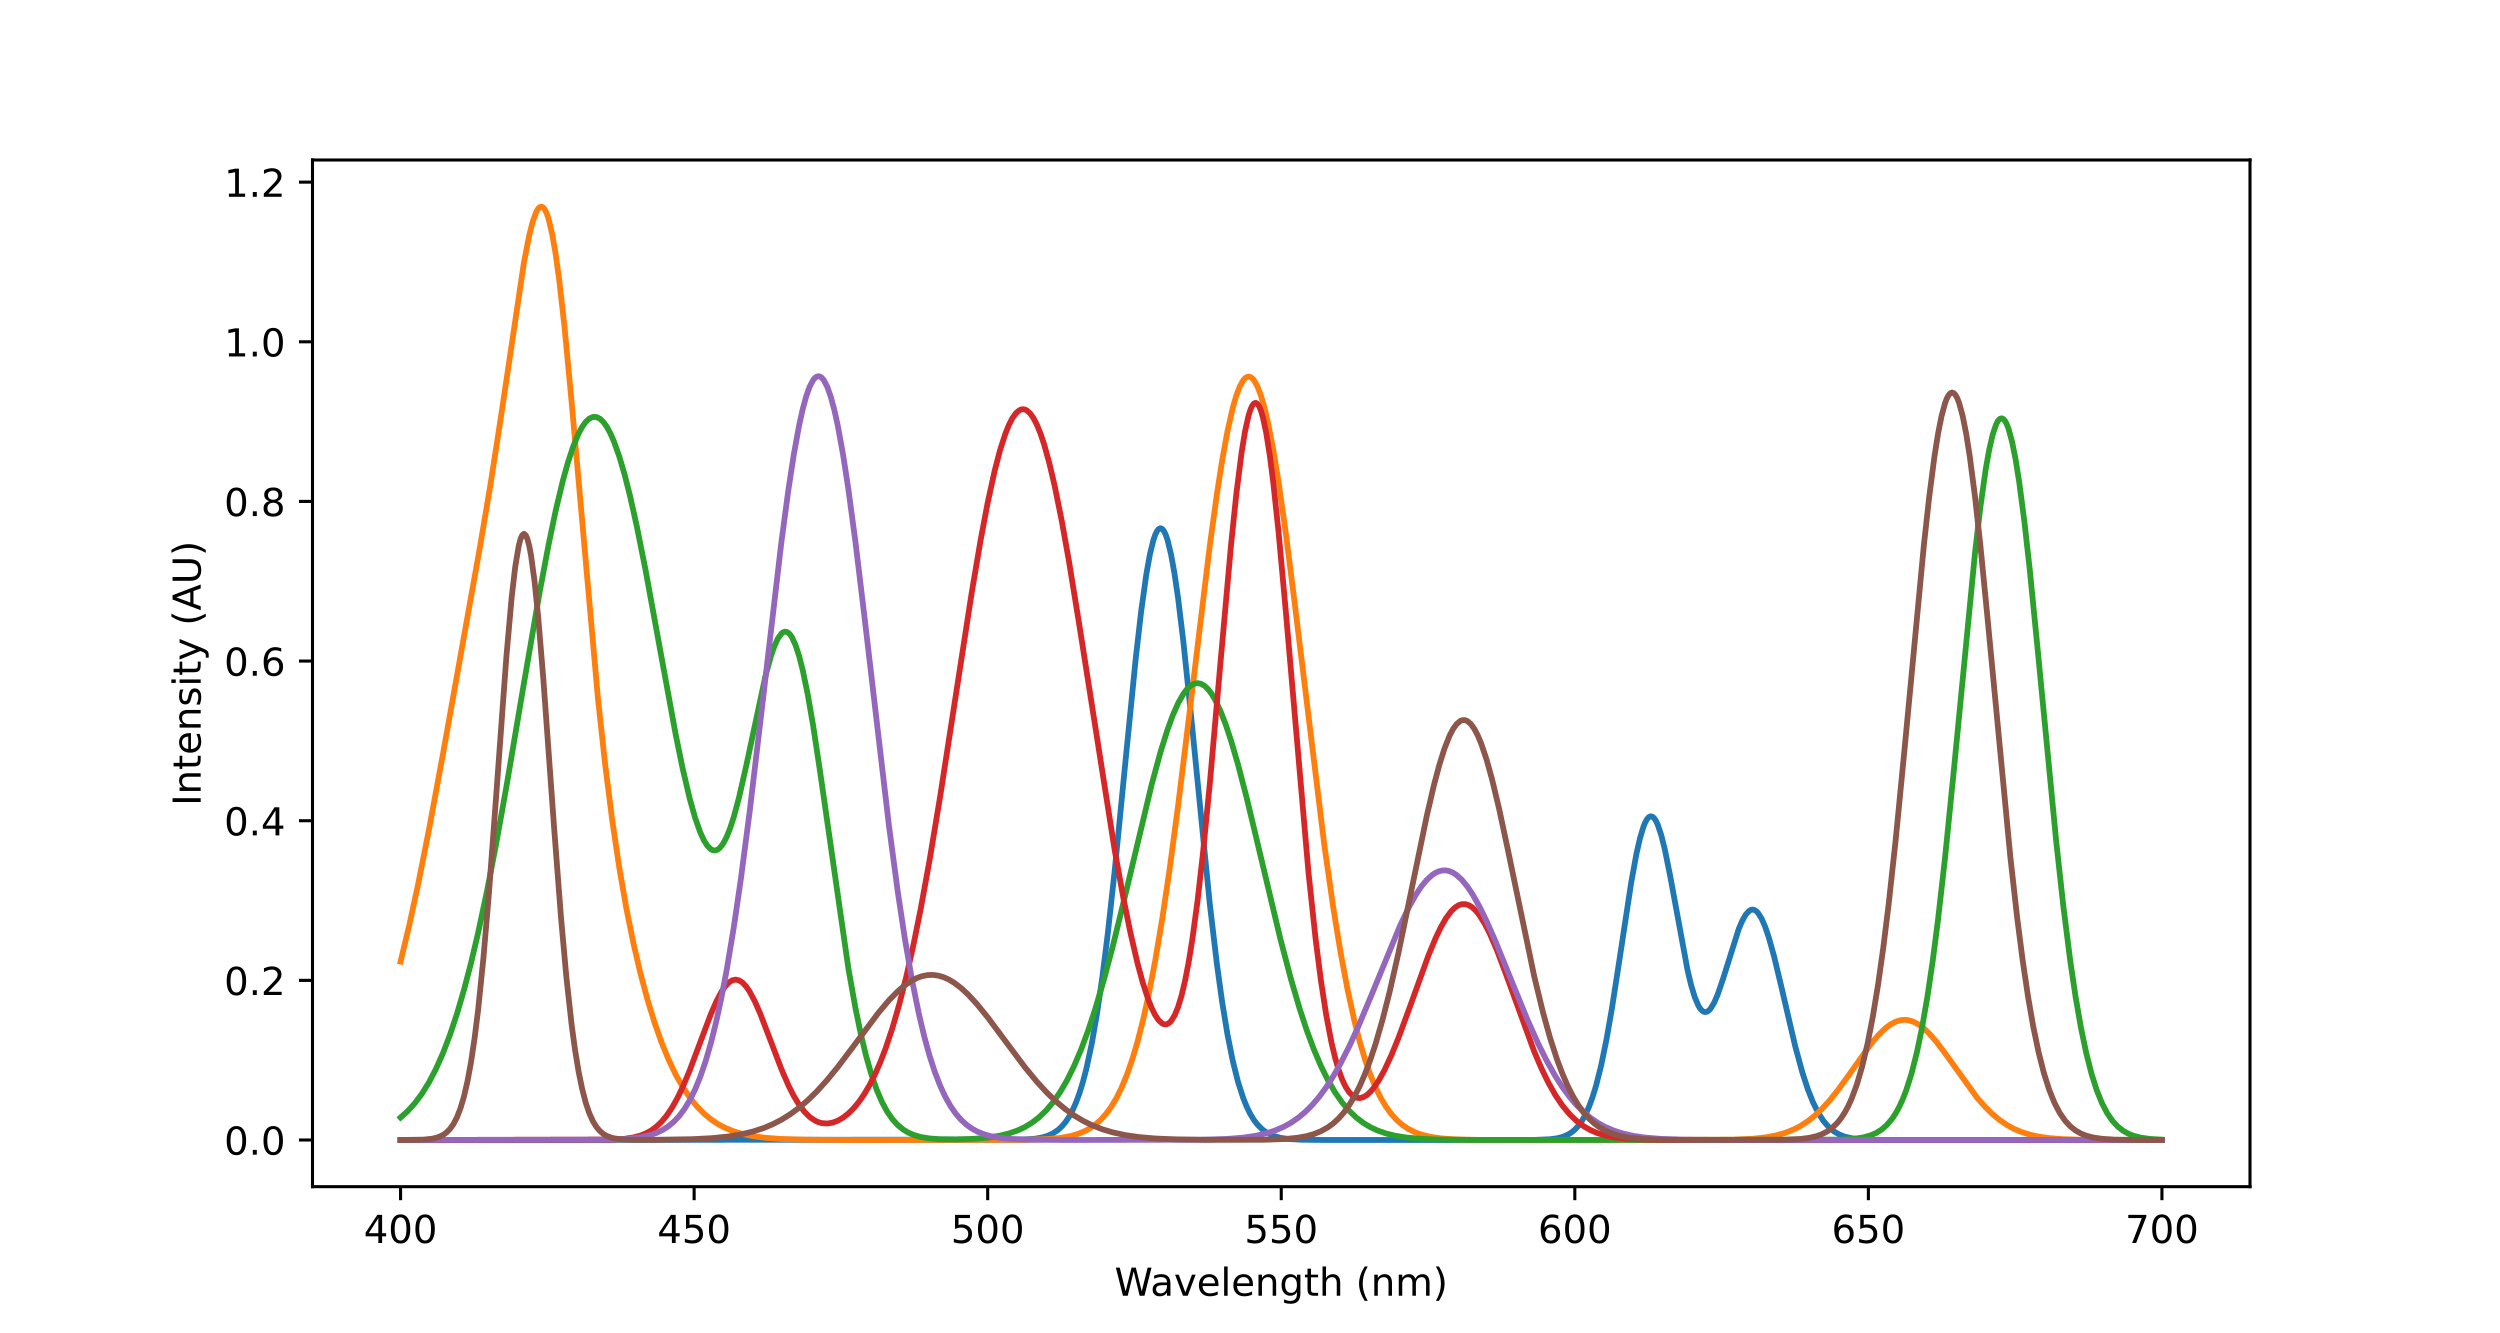 <?xml version="1.0" encoding="utf-8" standalone="no"?>
<!DOCTYPE svg PUBLIC "-//W3C//DTD SVG 1.1//EN"
  "http://www.w3.org/Graphics/SVG/1.1/DTD/svg11.dtd">
<!-- Created with matplotlib (https://matplotlib.org/) -->
<svg height="345.6pt" version="1.1" viewBox="0 0 648 345.6" width="648pt" xmlns="http://www.w3.org/2000/svg" xmlns:xlink="http://www.w3.org/1999/xlink">
 <defs>
  <style type="text/css">*{stroke-linecap:butt;stroke-linejoin:round;}</style>
 </defs>
 <g id="figure_1">
  <g id="patch_1">
   <path d="M 0 345.6 
L 648 345.6 
L 648 0 
L 0 0 
z
" style="fill:#ffffff;"/>
  </g>
  <g id="axes_1">
   <g id="patch_2">
    <path d="M 81 307.584 
L 583.2 307.584 
L 583.2 41.472 
L 81 41.472 
z
" style="fill:#ffffff;"/>
   </g>
   <g id="matplotlib.axis_1">
    <g id="xtick_1">
     <g id="line2d_1">
      <defs>
       <path d="M 0 0 
L 0 3.5 
" id="mc0b6a764ac" style="stroke:#000000;stroke-width:0.8;"/>
      </defs>
      <g>
       <use style="stroke:#000000;stroke-width:0.8;" x="103.827" xlink:href="#mc0b6a764ac" y="307.584"/>
      </g>
     </g>
     <g id="text_1">
      <!-- 400 -->
      <g transform="translate(94.284 322.182)scale(0.1 -0.1)">
       <defs>
        <path d="M 37.797 64.312 
L 12.891 25.391 
L 37.797 25.391 
z
M 35.203 72.906 
L 47.609 72.906 
L 47.609 25.391 
L 58.016 25.391 
L 58.016 17.188 
L 47.609 17.188 
L 47.609 0 
L 37.797 0 
L 37.797 17.188 
L 4.891 17.188 
L 4.891 26.703 
z
" id="DejaVuSans-52"/>
        <path d="M 31.781 66.406 
Q 24.172 66.406 20.328 58.906 
Q 16.5 51.422 16.5 36.375 
Q 16.5 21.391 20.328 13.891 
Q 24.172 6.391 31.781 6.391 
Q 39.453 6.391 43.281 13.891 
Q 47.125 21.391 47.125 36.375 
Q 47.125 51.422 43.281 58.906 
Q 39.453 66.406 31.781 66.406 
z
M 31.781 74.219 
Q 44.047 74.219 50.516 64.516 
Q 56.984 54.828 56.984 36.375 
Q 56.984 17.969 50.516 8.266 
Q 44.047 -1.422 31.781 -1.422 
Q 19.531 -1.422 13.062 8.266 
Q 6.594 17.969 6.594 36.375 
Q 6.594 54.828 13.062 64.516 
Q 19.531 74.219 31.781 74.219 
z
" id="DejaVuSans-48"/>
       </defs>
       <use xlink:href="#DejaVuSans-52"/>
       <use x="63.623" xlink:href="#DejaVuSans-48"/>
       <use x="127.246" xlink:href="#DejaVuSans-48"/>
      </g>
     </g>
    </g>
    <g id="xtick_2">
     <g id="line2d_2">
      <g>
       <use style="stroke:#000000;stroke-width:0.8;" x="179.918" xlink:href="#mc0b6a764ac" y="307.584"/>
      </g>
     </g>
     <g id="text_2">
      <!-- 450 -->
      <g transform="translate(170.374 322.182)scale(0.1 -0.1)">
       <defs>
        <path d="M 10.797 72.906 
L 49.516 72.906 
L 49.516 64.594 
L 19.828 64.594 
L 19.828 46.734 
Q 21.969 47.469 24.109 47.828 
Q 26.266 48.188 28.422 48.188 
Q 40.625 48.188 47.75 41.5 
Q 54.891 34.812 54.891 23.391 
Q 54.891 11.625 47.562 5.094 
Q 40.234 -1.422 26.906 -1.422 
Q 22.312 -1.422 17.547 -0.641 
Q 12.797 0.141 7.719 1.703 
L 7.719 11.625 
Q 12.109 9.234 16.797 8.062 
Q 21.484 6.891 26.703 6.891 
Q 35.156 6.891 40.078 11.328 
Q 45.016 15.766 45.016 23.391 
Q 45.016 31 40.078 35.438 
Q 35.156 39.891 26.703 39.891 
Q 22.75 39.891 18.812 39.016 
Q 14.891 38.141 10.797 36.281 
z
" id="DejaVuSans-53"/>
       </defs>
       <use xlink:href="#DejaVuSans-52"/>
       <use x="63.623" xlink:href="#DejaVuSans-53"/>
       <use x="127.246" xlink:href="#DejaVuSans-48"/>
      </g>
     </g>
    </g>
    <g id="xtick_3">
     <g id="line2d_3">
      <g>
       <use style="stroke:#000000;stroke-width:0.8;" x="256.009" xlink:href="#mc0b6a764ac" y="307.584"/>
      </g>
     </g>
     <g id="text_3">
      <!-- 500 -->
      <g transform="translate(246.465 322.182)scale(0.1 -0.1)">
       <use xlink:href="#DejaVuSans-53"/>
       <use x="63.623" xlink:href="#DejaVuSans-48"/>
       <use x="127.246" xlink:href="#DejaVuSans-48"/>
      </g>
     </g>
    </g>
    <g id="xtick_4">
     <g id="line2d_4">
      <g>
       <use style="stroke:#000000;stroke-width:0.8;" x="332.1" xlink:href="#mc0b6a764ac" y="307.584"/>
      </g>
     </g>
     <g id="text_4">
      <!-- 550 -->
      <g transform="translate(322.556 322.182)scale(0.1 -0.1)">
       <use xlink:href="#DejaVuSans-53"/>
       <use x="63.623" xlink:href="#DejaVuSans-53"/>
       <use x="127.246" xlink:href="#DejaVuSans-48"/>
      </g>
     </g>
    </g>
    <g id="xtick_5">
     <g id="line2d_5">
      <g>
       <use style="stroke:#000000;stroke-width:0.8;" x="408.191" xlink:href="#mc0b6a764ac" y="307.584"/>
      </g>
     </g>
     <g id="text_5">
      <!-- 600 -->
      <g transform="translate(398.647 322.182)scale(0.1 -0.1)">
       <defs>
        <path d="M 33.016 40.375 
Q 26.375 40.375 22.484 35.828 
Q 18.609 31.297 18.609 23.391 
Q 18.609 15.531 22.484 10.953 
Q 26.375 6.391 33.016 6.391 
Q 39.656 6.391 43.531 10.953 
Q 47.406 15.531 47.406 23.391 
Q 47.406 31.297 43.531 35.828 
Q 39.656 40.375 33.016 40.375 
z
M 52.594 71.297 
L 52.594 62.312 
Q 48.875 64.062 45.094 64.984 
Q 41.312 65.922 37.594 65.922 
Q 27.828 65.922 22.672 59.328 
Q 17.531 52.734 16.797 39.406 
Q 19.672 43.656 24.016 45.922 
Q 28.375 48.188 33.594 48.188 
Q 44.578 48.188 50.953 41.516 
Q 57.328 34.859 57.328 23.391 
Q 57.328 12.156 50.688 5.359 
Q 44.047 -1.422 33.016 -1.422 
Q 20.359 -1.422 13.672 8.266 
Q 6.984 17.969 6.984 36.375 
Q 6.984 53.656 15.188 63.938 
Q 23.391 74.219 37.203 74.219 
Q 40.922 74.219 44.703 73.484 
Q 48.484 72.75 52.594 71.297 
z
" id="DejaVuSans-54"/>
       </defs>
       <use xlink:href="#DejaVuSans-54"/>
       <use x="63.623" xlink:href="#DejaVuSans-48"/>
       <use x="127.246" xlink:href="#DejaVuSans-48"/>
      </g>
     </g>
    </g>
    <g id="xtick_6">
     <g id="line2d_6">
      <g>
       <use style="stroke:#000000;stroke-width:0.8;" x="484.282" xlink:href="#mc0b6a764ac" y="307.584"/>
      </g>
     </g>
     <g id="text_6">
      <!-- 650 -->
      <g transform="translate(474.738 322.182)scale(0.1 -0.1)">
       <use xlink:href="#DejaVuSans-54"/>
       <use x="63.623" xlink:href="#DejaVuSans-53"/>
       <use x="127.246" xlink:href="#DejaVuSans-48"/>
      </g>
     </g>
    </g>
    <g id="xtick_7">
     <g id="line2d_7">
      <g>
       <use style="stroke:#000000;stroke-width:0.8;" x="560.373" xlink:href="#mc0b6a764ac" y="307.584"/>
      </g>
     </g>
     <g id="text_7">
      <!-- 700 -->
      <g transform="translate(550.829 322.182)scale(0.1 -0.1)">
       <defs>
        <path d="M 8.203 72.906 
L 55.078 72.906 
L 55.078 68.703 
L 28.609 0 
L 18.312 0 
L 43.219 64.594 
L 8.203 64.594 
z
" id="DejaVuSans-55"/>
       </defs>
       <use xlink:href="#DejaVuSans-55"/>
       <use x="63.623" xlink:href="#DejaVuSans-48"/>
       <use x="127.246" xlink:href="#DejaVuSans-48"/>
      </g>
     </g>
    </g>
    <g id="text_8">
     <!-- Wavelength (nm) -->
     <g transform="translate(288.908 335.861)scale(0.1 -0.1)">
      <defs>
       <path d="M 3.328 72.906 
L 13.281 72.906 
L 28.609 11.281 
L 43.891 72.906 
L 54.984 72.906 
L 70.312 11.281 
L 85.594 72.906 
L 95.609 72.906 
L 77.297 0 
L 64.891 0 
L 49.516 63.281 
L 33.984 0 
L 21.578 0 
z
" id="DejaVuSans-87"/>
       <path d="M 34.281 27.484 
Q 23.391 27.484 19.188 25 
Q 14.984 22.516 14.984 16.5 
Q 14.984 11.719 18.141 8.906 
Q 21.297 6.109 26.703 6.109 
Q 34.188 6.109 38.703 11.406 
Q 43.219 16.703 43.219 25.484 
L 43.219 27.484 
z
M 52.203 31.203 
L 52.203 0 
L 43.219 0 
L 43.219 8.297 
Q 40.141 3.328 35.547 0.953 
Q 30.953 -1.422 24.312 -1.422 
Q 15.922 -1.422 10.953 3.297 
Q 6 8.016 6 15.922 
Q 6 25.141 12.172 29.828 
Q 18.359 34.516 30.609 34.516 
L 43.219 34.516 
L 43.219 35.406 
Q 43.219 41.609 39.141 45 
Q 35.062 48.391 27.688 48.391 
Q 23 48.391 18.547 47.266 
Q 14.109 46.141 10.016 43.891 
L 10.016 52.203 
Q 14.938 54.109 19.578 55.047 
Q 24.219 56 28.609 56 
Q 40.484 56 46.344 49.844 
Q 52.203 43.703 52.203 31.203 
z
" id="DejaVuSans-97"/>
       <path d="M 2.984 54.688 
L 12.5 54.688 
L 29.594 8.797 
L 46.688 54.688 
L 56.203 54.688 
L 35.688 0 
L 23.484 0 
z
" id="DejaVuSans-118"/>
       <path d="M 56.203 29.594 
L 56.203 25.203 
L 14.891 25.203 
Q 15.484 15.922 20.484 11.062 
Q 25.484 6.203 34.422 6.203 
Q 39.594 6.203 44.453 7.469 
Q 49.312 8.734 54.109 11.281 
L 54.109 2.781 
Q 49.266 0.734 44.188 -0.344 
Q 39.109 -1.422 33.891 -1.422 
Q 20.797 -1.422 13.156 6.188 
Q 5.516 13.812 5.516 26.812 
Q 5.516 40.234 12.766 48.109 
Q 20.016 56 32.328 56 
Q 43.359 56 49.781 48.891 
Q 56.203 41.797 56.203 29.594 
z
M 47.219 32.234 
Q 47.125 39.594 43.094 43.984 
Q 39.062 48.391 32.422 48.391 
Q 24.906 48.391 20.391 44.141 
Q 15.875 39.891 15.188 32.172 
z
" id="DejaVuSans-101"/>
       <path d="M 9.422 75.984 
L 18.406 75.984 
L 18.406 0 
L 9.422 0 
z
" id="DejaVuSans-108"/>
       <path d="M 54.891 33.016 
L 54.891 0 
L 45.906 0 
L 45.906 32.719 
Q 45.906 40.484 42.875 44.328 
Q 39.844 48.188 33.797 48.188 
Q 26.516 48.188 22.312 43.547 
Q 18.109 38.922 18.109 30.906 
L 18.109 0 
L 9.078 0 
L 9.078 54.688 
L 18.109 54.688 
L 18.109 46.188 
Q 21.344 51.125 25.703 53.562 
Q 30.078 56 35.797 56 
Q 45.219 56 50.047 50.172 
Q 54.891 44.344 54.891 33.016 
z
" id="DejaVuSans-110"/>
       <path d="M 45.406 27.984 
Q 45.406 37.75 41.375 43.109 
Q 37.359 48.484 30.078 48.484 
Q 22.859 48.484 18.828 43.109 
Q 14.797 37.75 14.797 27.984 
Q 14.797 18.266 18.828 12.891 
Q 22.859 7.516 30.078 7.516 
Q 37.359 7.516 41.375 12.891 
Q 45.406 18.266 45.406 27.984 
z
M 54.391 6.781 
Q 54.391 -7.172 48.188 -13.984 
Q 42 -20.797 29.203 -20.797 
Q 24.469 -20.797 20.266 -20.094 
Q 16.062 -19.391 12.109 -17.922 
L 12.109 -9.188 
Q 16.062 -11.328 19.922 -12.344 
Q 23.781 -13.375 27.781 -13.375 
Q 36.625 -13.375 41.016 -8.766 
Q 45.406 -4.156 45.406 5.172 
L 45.406 9.625 
Q 42.625 4.781 38.281 2.391 
Q 33.938 0 27.875 0 
Q 17.828 0 11.672 7.656 
Q 5.516 15.328 5.516 27.984 
Q 5.516 40.672 11.672 48.328 
Q 17.828 56 27.875 56 
Q 33.938 56 38.281 53.609 
Q 42.625 51.219 45.406 46.391 
L 45.406 54.688 
L 54.391 54.688 
z
" id="DejaVuSans-103"/>
       <path d="M 18.312 70.219 
L 18.312 54.688 
L 36.812 54.688 
L 36.812 47.703 
L 18.312 47.703 
L 18.312 18.016 
Q 18.312 11.328 20.141 9.422 
Q 21.969 7.516 27.594 7.516 
L 36.812 7.516 
L 36.812 0 
L 27.594 0 
Q 17.188 0 13.234 3.875 
Q 9.281 7.766 9.281 18.016 
L 9.281 47.703 
L 2.688 47.703 
L 2.688 54.688 
L 9.281 54.688 
L 9.281 70.219 
z
" id="DejaVuSans-116"/>
       <path d="M 54.891 33.016 
L 54.891 0 
L 45.906 0 
L 45.906 32.719 
Q 45.906 40.484 42.875 44.328 
Q 39.844 48.188 33.797 48.188 
Q 26.516 48.188 22.312 43.547 
Q 18.109 38.922 18.109 30.906 
L 18.109 0 
L 9.078 0 
L 9.078 75.984 
L 18.109 75.984 
L 18.109 46.188 
Q 21.344 51.125 25.703 53.562 
Q 30.078 56 35.797 56 
Q 45.219 56 50.047 50.172 
Q 54.891 44.344 54.891 33.016 
z
" id="DejaVuSans-104"/>
       <path id="DejaVuSans-32"/>
       <path d="M 31 75.875 
Q 24.469 64.656 21.281 53.656 
Q 18.109 42.672 18.109 31.391 
Q 18.109 20.125 21.312 9.062 
Q 24.516 -2 31 -13.188 
L 23.188 -13.188 
Q 15.875 -1.703 12.234 9.375 
Q 8.594 20.453 8.594 31.391 
Q 8.594 42.281 12.203 53.312 
Q 15.828 64.359 23.188 75.875 
z
" id="DejaVuSans-40"/>
       <path d="M 52 44.188 
Q 55.375 50.25 60.062 53.125 
Q 64.75 56 71.094 56 
Q 79.641 56 84.281 50.016 
Q 88.922 44.047 88.922 33.016 
L 88.922 0 
L 79.891 0 
L 79.891 32.719 
Q 79.891 40.578 77.094 44.375 
Q 74.312 48.188 68.609 48.188 
Q 61.625 48.188 57.562 43.547 
Q 53.516 38.922 53.516 30.906 
L 53.516 0 
L 44.484 0 
L 44.484 32.719 
Q 44.484 40.625 41.703 44.406 
Q 38.922 48.188 33.109 48.188 
Q 26.219 48.188 22.156 43.531 
Q 18.109 38.875 18.109 30.906 
L 18.109 0 
L 9.078 0 
L 9.078 54.688 
L 18.109 54.688 
L 18.109 46.188 
Q 21.188 51.219 25.484 53.609 
Q 29.781 56 35.688 56 
Q 41.656 56 45.828 52.969 
Q 50 49.953 52 44.188 
z
" id="DejaVuSans-109"/>
       <path d="M 8.016 75.875 
L 15.828 75.875 
Q 23.141 64.359 26.781 53.312 
Q 30.422 42.281 30.422 31.391 
Q 30.422 20.453 26.781 9.375 
Q 23.141 -1.703 15.828 -13.188 
L 8.016 -13.188 
Q 14.5 -2 17.703 9.062 
Q 20.906 20.125 20.906 31.391 
Q 20.906 42.672 17.703 53.656 
Q 14.5 64.656 8.016 75.875 
z
" id="DejaVuSans-41"/>
      </defs>
      <use xlink:href="#DejaVuSans-87"/>
      <use x="92.502" xlink:href="#DejaVuSans-97"/>
      <use x="153.781" xlink:href="#DejaVuSans-118"/>
      <use x="212.961" xlink:href="#DejaVuSans-101"/>
      <use x="274.484" xlink:href="#DejaVuSans-108"/>
      <use x="302.268" xlink:href="#DejaVuSans-101"/>
      <use x="363.791" xlink:href="#DejaVuSans-110"/>
      <use x="427.17" xlink:href="#DejaVuSans-103"/>
      <use x="490.646" xlink:href="#DejaVuSans-116"/>
      <use x="529.855" xlink:href="#DejaVuSans-104"/>
      <use x="593.234" xlink:href="#DejaVuSans-32"/>
      <use x="625.021" xlink:href="#DejaVuSans-40"/>
      <use x="664.035" xlink:href="#DejaVuSans-110"/>
      <use x="727.414" xlink:href="#DejaVuSans-109"/>
      <use x="824.826" xlink:href="#DejaVuSans-41"/>
     </g>
    </g>
   </g>
   <g id="matplotlib.axis_2">
    <g id="ytick_1">
     <g id="line2d_8">
      <defs>
       <path d="M 0 0 
L -3.5 0 
" id="meaf2460b1d" style="stroke:#000000;stroke-width:0.8;"/>
      </defs>
      <g>
       <use style="stroke:#000000;stroke-width:0.8;" x="81" xlink:href="#meaf2460b1d" y="295.488"/>
      </g>
     </g>
     <g id="text_9">
      <!-- 0.0 -->
      <g transform="translate(58.097 299.287)scale(0.1 -0.1)">
       <defs>
        <path d="M 10.688 12.406 
L 21 12.406 
L 21 0 
L 10.688 0 
z
" id="DejaVuSans-46"/>
       </defs>
       <use xlink:href="#DejaVuSans-48"/>
       <use x="63.623" xlink:href="#DejaVuSans-46"/>
       <use x="95.41" xlink:href="#DejaVuSans-48"/>
      </g>
     </g>
    </g>
    <g id="ytick_2">
     <g id="line2d_9">
      <g>
       <use style="stroke:#000000;stroke-width:0.8;" x="81" xlink:href="#meaf2460b1d" y="254.109"/>
      </g>
     </g>
     <g id="text_10">
      <!-- 0.2 -->
      <g transform="translate(58.097 257.908)scale(0.1 -0.1)">
       <defs>
        <path d="M 19.188 8.297 
L 53.609 8.297 
L 53.609 0 
L 7.328 0 
L 7.328 8.297 
Q 12.938 14.109 22.625 23.891 
Q 32.328 33.688 34.812 36.531 
Q 39.547 41.844 41.422 45.531 
Q 43.312 49.219 43.312 52.781 
Q 43.312 58.594 39.234 62.25 
Q 35.156 65.922 28.609 65.922 
Q 23.969 65.922 18.812 64.312 
Q 13.672 62.703 7.812 59.422 
L 7.812 69.391 
Q 13.766 71.781 18.938 73 
Q 24.125 74.219 28.422 74.219 
Q 39.75 74.219 46.484 68.547 
Q 53.219 62.891 53.219 53.422 
Q 53.219 48.922 51.531 44.891 
Q 49.859 40.875 45.406 35.406 
Q 44.188 33.984 37.641 27.219 
Q 31.109 20.453 19.188 8.297 
z
" id="DejaVuSans-50"/>
       </defs>
       <use xlink:href="#DejaVuSans-48"/>
       <use x="63.623" xlink:href="#DejaVuSans-46"/>
       <use x="95.41" xlink:href="#DejaVuSans-50"/>
      </g>
     </g>
    </g>
    <g id="ytick_3">
     <g id="line2d_10">
      <g>
       <use style="stroke:#000000;stroke-width:0.8;" x="81" xlink:href="#meaf2460b1d" y="212.73"/>
      </g>
     </g>
     <g id="text_11">
      <!-- 0.4 -->
      <g transform="translate(58.097 216.53)scale(0.1 -0.1)">
       <use xlink:href="#DejaVuSans-48"/>
       <use x="63.623" xlink:href="#DejaVuSans-46"/>
       <use x="95.41" xlink:href="#DejaVuSans-52"/>
      </g>
     </g>
    </g>
    <g id="ytick_4">
     <g id="line2d_11">
      <g>
       <use style="stroke:#000000;stroke-width:0.8;" x="81" xlink:href="#meaf2460b1d" y="171.351"/>
      </g>
     </g>
     <g id="text_12">
      <!-- 0.6 -->
      <g transform="translate(58.097 175.151)scale(0.1 -0.1)">
       <use xlink:href="#DejaVuSans-48"/>
       <use x="63.623" xlink:href="#DejaVuSans-46"/>
       <use x="95.41" xlink:href="#DejaVuSans-54"/>
      </g>
     </g>
    </g>
    <g id="ytick_5">
     <g id="line2d_12">
      <g>
       <use style="stroke:#000000;stroke-width:0.8;" x="81" xlink:href="#meaf2460b1d" y="129.973"/>
      </g>
     </g>
     <g id="text_13">
      <!-- 0.8 -->
      <g transform="translate(58.097 133.772)scale(0.1 -0.1)">
       <defs>
        <path d="M 31.781 34.625 
Q 24.75 34.625 20.719 30.859 
Q 16.703 27.094 16.703 20.516 
Q 16.703 13.922 20.719 10.156 
Q 24.75 6.391 31.781 6.391 
Q 38.812 6.391 42.859 10.172 
Q 46.922 13.969 46.922 20.516 
Q 46.922 27.094 42.891 30.859 
Q 38.875 34.625 31.781 34.625 
z
M 21.922 38.812 
Q 15.578 40.375 12.031 44.719 
Q 8.5 49.078 8.5 55.328 
Q 8.5 64.062 14.719 69.141 
Q 20.953 74.219 31.781 74.219 
Q 42.672 74.219 48.875 69.141 
Q 55.078 64.062 55.078 55.328 
Q 55.078 49.078 51.531 44.719 
Q 48 40.375 41.703 38.812 
Q 48.828 37.156 52.797 32.312 
Q 56.781 27.484 56.781 20.516 
Q 56.781 9.906 50.312 4.234 
Q 43.844 -1.422 31.781 -1.422 
Q 19.734 -1.422 13.25 4.234 
Q 6.781 9.906 6.781 20.516 
Q 6.781 27.484 10.781 32.312 
Q 14.797 37.156 21.922 38.812 
z
M 18.312 54.391 
Q 18.312 48.734 21.844 45.562 
Q 25.391 42.391 31.781 42.391 
Q 38.141 42.391 41.719 45.562 
Q 45.312 48.734 45.312 54.391 
Q 45.312 60.062 41.719 63.234 
Q 38.141 66.406 31.781 66.406 
Q 25.391 66.406 21.844 63.234 
Q 18.312 60.062 18.312 54.391 
z
" id="DejaVuSans-56"/>
       </defs>
       <use xlink:href="#DejaVuSans-48"/>
       <use x="63.623" xlink:href="#DejaVuSans-46"/>
       <use x="95.41" xlink:href="#DejaVuSans-56"/>
      </g>
     </g>
    </g>
    <g id="ytick_6">
     <g id="line2d_13">
      <g>
       <use style="stroke:#000000;stroke-width:0.8;" x="81" xlink:href="#meaf2460b1d" y="88.594"/>
      </g>
     </g>
     <g id="text_14">
      <!-- 1.0 -->
      <g transform="translate(58.097 92.393)scale(0.1 -0.1)">
       <defs>
        <path d="M 12.406 8.297 
L 28.516 8.297 
L 28.516 63.922 
L 10.984 60.406 
L 10.984 69.391 
L 28.422 72.906 
L 38.281 72.906 
L 38.281 8.297 
L 54.391 8.297 
L 54.391 0 
L 12.406 0 
z
" id="DejaVuSans-49"/>
       </defs>
       <use xlink:href="#DejaVuSans-49"/>
       <use x="63.623" xlink:href="#DejaVuSans-46"/>
       <use x="95.41" xlink:href="#DejaVuSans-48"/>
      </g>
     </g>
    </g>
    <g id="ytick_7">
     <g id="line2d_14">
      <g>
       <use style="stroke:#000000;stroke-width:0.8;" x="81" xlink:href="#meaf2460b1d" y="47.215"/>
      </g>
     </g>
     <g id="text_15">
      <!-- 1.2 -->
      <g transform="translate(58.097 51.014)scale(0.1 -0.1)">
       <use xlink:href="#DejaVuSans-49"/>
       <use x="63.623" xlink:href="#DejaVuSans-46"/>
       <use x="95.41" xlink:href="#DejaVuSans-50"/>
      </g>
     </g>
    </g>
    <g id="text_16">
     <!-- Intensity (AU) -->
     <g transform="translate(52.017 208.861)rotate(-90)scale(0.1 -0.1)">
      <defs>
       <path d="M 9.812 72.906 
L 19.672 72.906 
L 19.672 0 
L 9.812 0 
z
" id="DejaVuSans-73"/>
       <path d="M 44.281 53.078 
L 44.281 44.578 
Q 40.484 46.531 36.375 47.5 
Q 32.281 48.484 27.875 48.484 
Q 21.188 48.484 17.844 46.438 
Q 14.5 44.391 14.5 40.281 
Q 14.5 37.156 16.891 35.375 
Q 19.281 33.594 26.516 31.984 
L 29.594 31.297 
Q 39.156 29.25 43.188 25.516 
Q 47.219 21.781 47.219 15.094 
Q 47.219 7.469 41.188 3.016 
Q 35.156 -1.422 24.609 -1.422 
Q 20.219 -1.422 15.453 -0.562 
Q 10.688 0.297 5.422 2 
L 5.422 11.281 
Q 10.406 8.688 15.234 7.391 
Q 20.062 6.109 24.812 6.109 
Q 31.156 6.109 34.562 8.281 
Q 37.984 10.453 37.984 14.406 
Q 37.984 18.062 35.516 20.016 
Q 33.062 21.969 24.703 23.781 
L 21.578 24.516 
Q 13.234 26.266 9.516 29.906 
Q 5.812 33.547 5.812 39.891 
Q 5.812 47.609 11.281 51.797 
Q 16.75 56 26.812 56 
Q 31.781 56 36.172 55.266 
Q 40.578 54.547 44.281 53.078 
z
" id="DejaVuSans-115"/>
       <path d="M 9.422 54.688 
L 18.406 54.688 
L 18.406 0 
L 9.422 0 
z
M 9.422 75.984 
L 18.406 75.984 
L 18.406 64.594 
L 9.422 64.594 
z
" id="DejaVuSans-105"/>
       <path d="M 32.172 -5.078 
Q 28.375 -14.844 24.75 -17.812 
Q 21.141 -20.797 15.094 -20.797 
L 7.906 -20.797 
L 7.906 -13.281 
L 13.188 -13.281 
Q 16.891 -13.281 18.938 -11.516 
Q 21 -9.766 23.484 -3.219 
L 25.094 0.875 
L 2.984 54.688 
L 12.5 54.688 
L 29.594 11.922 
L 46.688 54.688 
L 56.203 54.688 
z
" id="DejaVuSans-121"/>
       <path d="M 34.188 63.188 
L 20.797 26.906 
L 47.609 26.906 
z
M 28.609 72.906 
L 39.797 72.906 
L 67.578 0 
L 57.328 0 
L 50.688 18.703 
L 17.828 18.703 
L 11.188 0 
L 0.781 0 
z
" id="DejaVuSans-65"/>
       <path d="M 8.688 72.906 
L 18.609 72.906 
L 18.609 28.609 
Q 18.609 16.891 22.844 11.734 
Q 27.094 6.594 36.625 6.594 
Q 46.094 6.594 50.344 11.734 
Q 54.594 16.891 54.594 28.609 
L 54.594 72.906 
L 64.5 72.906 
L 64.5 27.391 
Q 64.5 13.141 57.438 5.859 
Q 50.391 -1.422 36.625 -1.422 
Q 22.797 -1.422 15.734 5.859 
Q 8.688 13.141 8.688 27.391 
z
" id="DejaVuSans-85"/>
      </defs>
      <use xlink:href="#DejaVuSans-73"/>
      <use x="29.492" xlink:href="#DejaVuSans-110"/>
      <use x="92.871" xlink:href="#DejaVuSans-116"/>
      <use x="132.08" xlink:href="#DejaVuSans-101"/>
      <use x="193.604" xlink:href="#DejaVuSans-110"/>
      <use x="256.982" xlink:href="#DejaVuSans-115"/>
      <use x="309.082" xlink:href="#DejaVuSans-105"/>
      <use x="336.865" xlink:href="#DejaVuSans-116"/>
      <use x="376.074" xlink:href="#DejaVuSans-121"/>
      <use x="435.254" xlink:href="#DejaVuSans-32"/>
      <use x="467.041" xlink:href="#DejaVuSans-40"/>
      <use x="506.055" xlink:href="#DejaVuSans-65"/>
      <use x="574.463" xlink:href="#DejaVuSans-85"/>
      <use x="647.656" xlink:href="#DejaVuSans-41"/>
     </g>
    </g>
   </g>
   <g id="line2d_15">
    <path clip-path="url(#p1229f4adde)" d="M 103.827 295.488 
L 265.149 295.391 
L 268.348 295.145 
L 270.176 294.816 
L 271.547 294.403 
L 272.918 293.776 
L 274.289 292.844 
L 275.203 291.999 
L 276.117 290.927 
L 277.031 289.585 
L 277.945 287.922 
L 278.859 285.883 
L 279.773 283.414 
L 280.687 280.457 
L 281.601 276.957 
L 282.972 270.58 
L 284.343 262.735 
L 285.714 253.351 
L 287.085 242.454 
L 288.913 225.833 
L 291.655 198.028 
L 294.397 170.563 
L 295.768 158.623 
L 297.139 148.792 
L 298.053 143.707 
L 298.967 139.967 
L 299.424 138.637 
L 299.881 137.679 
L 300.338 137.102 
L 300.795 136.909 
L 301.252 137.102 
L 301.709 137.679 
L 302.166 138.637 
L 302.623 139.967 
L 303.537 143.707 
L 304.451 148.792 
L 305.365 155.08 
L 306.736 166.389 
L 308.564 183.931 
L 313.591 234.412 
L 315.419 249.882 
L 316.79 259.779 
L 318.161 268.133 
L 319.532 274.987 
L 320.903 280.457 
L 322.274 284.706 
L 323.188 286.953 
L 324.102 288.797 
L 325.016 290.293 
L 325.93 291.494 
L 327.301 292.844 
L 328.672 293.776 
L 330.043 294.403 
L 331.871 294.917 
L 334.157 295.246 
L 337.356 295.422 
L 343.754 295.485 
L 397.68 295.463 
L 401.793 295.29 
L 403.621 295.039 
L 404.992 294.69 
L 406.363 294.117 
L 407.277 293.557 
L 408.191 292.809 
L 409.105 291.825 
L 410.019 290.555 
L 410.933 288.943 
L 411.847 286.932 
L 412.761 284.468 
L 413.675 281.505 
L 415.046 276.051 
L 416.417 269.359 
L 417.788 261.519 
L 419.616 249.737 
L 422.815 228.715 
L 424.186 221.216 
L 425.1 217.214 
L 426.014 214.201 
L 426.471 213.106 
L 426.928 212.3 
L 427.385 211.79 
L 427.842 211.582 
L 428.299 211.675 
L 428.756 212.066 
L 429.213 212.749 
L 429.67 213.713 
L 430.584 216.427 
L 431.498 220.064 
L 432.869 226.832 
L 437.439 251.608 
L 438.353 255.387 
L 439.267 258.409 
L 440.181 260.594 
L 440.638 261.359 
L 441.095 261.902 
L 441.552 262.227 
L 442.009 262.336 
L 442.466 262.236 
L 442.923 261.934 
L 443.38 261.442 
L 444.294 259.932 
L 445.208 257.821 
L 446.579 253.826 
L 450.692 240.771 
L 451.606 238.624 
L 452.52 237.022 
L 453.434 236.052 
L 453.891 235.821 
L 454.348 235.767 
L 454.805 235.891 
L 455.262 236.193 
L 455.719 236.672 
L 456.633 238.146 
L 457.547 240.265 
L 458.461 242.956 
L 459.832 247.868 
L 461.66 255.485 
L 465.316 271.169 
L 467.144 277.89 
L 468.515 282.125 
L 469.886 285.621 
L 471.257 288.403 
L 472.628 290.541 
L 473.999 292.13 
L 475.37 293.271 
L 476.741 294.065 
L 478.112 294.599 
L 479.94 295.034 
L 482.225 295.305 
L 485.881 295.452 
L 495.021 295.488 
L 560.373 295.488 
L 560.373 295.488 
" style="fill:none;stroke:#1f77b4;stroke-linecap:square;stroke-width:1.5;"/>
   </g>
   <g id="line2d_16">
    <path clip-path="url(#p1229f4adde)" d="M 103.827 249.252 
L 106.112 239.688 
L 108.397 229.119 
L 111.139 215.309 
L 114.795 195.57 
L 124.392 141.88 
L 127.134 125.607 
L 129.876 107.872 
L 135.817 67.978 
L 137.188 60.95 
L 138.102 57.372 
L 139.016 54.892 
L 139.473 54.114 
L 139.93 53.668 
L 140.387 53.568 
L 140.844 53.825 
L 141.301 54.45 
L 141.758 55.446 
L 142.215 56.817 
L 143.129 60.676 
L 144.043 65.98 
L 144.957 72.631 
L 146.329 84.805 
L 148.157 104.123 
L 155.012 181.277 
L 156.84 198.012 
L 158.668 212.44 
L 160.496 224.764 
L 162.324 235.295 
L 164.152 244.351 
L 165.98 252.197 
L 167.808 259.03 
L 169.636 264.987 
L 171.464 270.167 
L 173.292 274.642 
L 175.12 278.477 
L 176.948 281.733 
L 178.776 284.467 
L 180.604 286.739 
L 182.432 288.607 
L 184.26 290.126 
L 186.088 291.349 
L 187.916 292.322 
L 190.201 293.253 
L 192.486 293.933 
L 195.228 294.501 
L 198.427 294.923 
L 202.54 295.223 
L 208.481 295.406 
L 219.906 295.482 
L 265.606 295.44 
L 271.547 295.246 
L 274.746 294.951 
L 277.488 294.465 
L 279.316 293.948 
L 281.144 293.209 
L 282.515 292.462 
L 283.886 291.509 
L 285.257 290.302 
L 286.628 288.793 
L 287.999 286.924 
L 289.37 284.635 
L 290.741 281.86 
L 292.112 278.536 
L 293.483 274.594 
L 294.854 269.975 
L 296.225 264.623 
L 297.596 258.493 
L 299.424 249.061 
L 301.252 238.179 
L 303.08 225.906 
L 305.365 208.839 
L 308.107 186.524 
L 313.591 141.35 
L 315.419 128.081 
L 316.79 119.305 
L 318.161 111.784 
L 319.532 105.712 
L 320.446 102.552 
L 321.36 100.147 
L 322.274 98.527 
L 322.731 98.019 
L 323.188 97.713 
L 323.645 97.61 
L 324.102 97.713 
L 324.559 98.019 
L 325.016 98.527 
L 325.93 100.147 
L 326.844 102.552 
L 327.758 105.712 
L 328.672 109.59 
L 330.043 116.648 
L 331.414 125.03 
L 333.243 137.891 
L 335.528 155.892 
L 343.297 219.289 
L 345.582 235.237 
L 347.41 246.476 
L 349.238 256.271 
L 351.066 264.623 
L 352.437 269.975 
L 353.808 274.594 
L 355.179 278.536 
L 356.55 281.86 
L 357.921 284.635 
L 359.292 286.924 
L 360.663 288.793 
L 362.034 290.302 
L 363.405 291.509 
L 364.776 292.462 
L 366.604 293.419 
L 368.432 294.096 
L 370.717 294.659 
L 373.459 295.058 
L 377.115 295.319 
L 382.599 295.451 
L 397.223 295.488 
L 449.321 295.394 
L 454.348 295.162 
L 457.547 294.823 
L 460.289 294.321 
L 462.574 293.686 
L 464.859 292.79 
L 466.687 291.843 
L 468.515 290.661 
L 470.343 289.219 
L 472.171 287.505 
L 473.999 285.522 
L 476.284 282.696 
L 479.026 278.917 
L 484.967 270.551 
L 486.795 268.371 
L 488.623 266.575 
L 489.994 265.542 
L 491.365 264.813 
L 492.736 264.413 
L 493.65 264.337 
L 494.564 264.413 
L 495.935 264.813 
L 497.306 265.542 
L 498.677 266.575 
L 500.048 267.882 
L 501.876 269.976 
L 504.161 273.004 
L 512.387 284.435 
L 514.672 287.034 
L 516.5 288.816 
L 518.329 290.325 
L 520.157 291.571 
L 521.985 292.574 
L 523.813 293.363 
L 526.098 294.095 
L 528.383 294.602 
L 531.125 294.994 
L 534.781 295.277 
L 540.265 295.437 
L 552.147 295.487 
L 560.373 295.488 
L 560.373 295.488 
" style="fill:none;stroke:#ff7f0e;stroke-linecap:square;stroke-width:1.5;"/>
   </g>
   <g id="line2d_17">
    <path clip-path="url(#p1229f4adde)" d="M 103.827 289.662 
L 105.655 288.023 
L 107.483 286.011 
L 109.311 283.566 
L 111.139 280.628 
L 112.967 277.134 
L 114.795 273.027 
L 116.623 268.251 
L 118.451 262.762 
L 120.279 256.526 
L 122.107 249.525 
L 123.935 241.762 
L 126.22 231.026 
L 128.505 219.247 
L 131.247 203.987 
L 135.817 177.032 
L 139.93 153.199 
L 142.215 141.077 
L 144.043 132.333 
L 145.871 124.67 
L 147.243 119.749 
L 148.614 115.617 
L 149.985 112.337 
L 150.899 110.647 
L 151.813 109.37 
L 152.727 108.513 
L 153.641 108.083 
L 154.555 108.082 
L 155.469 108.511 
L 156.383 109.365 
L 157.297 110.64 
L 158.211 112.325 
L 159.125 114.41 
L 160.496 118.252 
L 161.867 122.898 
L 163.238 128.274 
L 165.066 136.431 
L 167.351 147.892 
L 170.55 165.37 
L 175.12 190.291 
L 176.948 199.216 
L 178.776 207.009 
L 180.147 211.892 
L 181.518 215.79 
L 182.432 217.775 
L 183.346 219.231 
L 184.26 220.128 
L 184.717 220.36 
L 185.174 220.444 
L 185.631 220.381 
L 186.088 220.168 
L 186.545 219.805 
L 187.459 218.634 
L 188.373 216.881 
L 189.287 214.571 
L 190.201 211.74 
L 191.572 206.635 
L 193.4 198.594 
L 198.427 175.146 
L 199.798 170.142 
L 200.712 167.492 
L 201.626 165.495 
L 202.54 164.222 
L 202.997 163.874 
L 203.454 163.727 
L 203.911 163.784 
L 204.368 164.048 
L 204.825 164.52 
L 205.282 165.2 
L 206.196 167.181 
L 207.11 169.967 
L 208.024 173.517 
L 209.395 180.14 
L 210.766 188.088 
L 212.594 200.201 
L 219.906 251.054 
L 221.734 261.311 
L 223.105 267.943 
L 224.476 273.646 
L 225.847 278.447 
L 227.218 282.407 
L 228.589 285.608 
L 229.96 288.146 
L 231.331 290.119 
L 232.702 291.625 
L 234.073 292.752 
L 235.444 293.58 
L 236.815 294.177 
L 238.643 294.708 
L 240.928 295.085 
L 243.67 295.29 
L 247.783 295.341 
L 252.353 295.186 
L 256.009 294.872 
L 259.208 294.367 
L 261.493 293.805 
L 263.778 293.007 
L 265.606 292.148 
L 267.434 291.045 
L 269.262 289.647 
L 271.09 287.901 
L 272.918 285.75 
L 274.746 283.135 
L 276.574 280.005 
L 278.402 276.31 
L 280.23 272.015 
L 282.058 267.096 
L 283.886 261.554 
L 286.171 253.783 
L 288.456 245.175 
L 291.655 232.072 
L 298.51 203.366 
L 300.795 194.961 
L 302.623 189.121 
L 303.994 185.382 
L 305.365 182.27 
L 306.736 179.847 
L 307.65 178.638 
L 308.564 177.766 
L 309.478 177.24 
L 310.392 177.064 
L 311.306 177.24 
L 312.22 177.766 
L 313.134 178.638 
L 314.048 179.847 
L 314.962 181.384 
L 316.333 184.272 
L 317.704 187.809 
L 319.075 191.929 
L 320.903 198.195 
L 323.188 206.989 
L 326.387 220.364 
L 331.871 243.368 
L 334.614 253.783 
L 336.899 261.554 
L 338.727 267.096 
L 340.555 272.015 
L 342.383 276.31 
L 344.211 280.005 
L 346.039 283.135 
L 347.867 285.75 
L 349.695 287.901 
L 351.523 289.647 
L 353.351 291.045 
L 355.179 292.148 
L 357.007 293.007 
L 359.292 293.805 
L 361.577 294.368 
L 364.319 294.817 
L 367.975 295.163 
L 373.002 295.377 
L 381.685 295.474 
L 418.702 295.488 
L 477.198 295.393 
L 480.854 295.148 
L 483.139 294.778 
L 484.967 294.248 
L 486.338 293.641 
L 487.709 292.782 
L 489.08 291.588 
L 490.451 289.959 
L 491.365 288.574 
L 492.279 286.905 
L 493.193 284.912 
L 494.107 282.55 
L 495.478 278.222 
L 496.849 272.823 
L 498.22 266.223 
L 499.591 258.318 
L 500.962 249.05 
L 502.333 238.42 
L 504.161 222.272 
L 506.446 199.553 
L 511.93 143.26 
L 513.301 131.534 
L 514.672 121.794 
L 515.586 116.626 
L 516.5 112.65 
L 517.414 109.951 
L 517.871 109.099 
L 518.329 108.586 
L 518.786 108.415 
L 519.243 108.586 
L 519.7 109.099 
L 520.157 109.951 
L 520.614 111.137 
L 521.528 114.483 
L 522.442 119.067 
L 523.356 124.791 
L 524.727 135.247 
L 526.098 147.522 
L 528.383 170.589 
L 532.953 217.922 
L 534.781 234.585 
L 536.609 249.05 
L 537.98 258.318 
L 539.351 266.223 
L 540.722 272.823 
L 542.093 278.222 
L 543.464 282.55 
L 544.835 285.952 
L 546.206 288.574 
L 547.577 290.557 
L 548.948 292.029 
L 550.319 293.101 
L 551.69 293.868 
L 553.061 294.406 
L 554.889 294.873 
L 557.174 295.196 
L 560.373 295.393 
L 560.373 295.393 
" style="fill:none;stroke:#2ca02c;stroke-linecap:square;stroke-width:1.5;"/>
   </g>
   <g id="line2d_18">
    <path clip-path="url(#p1229f4adde)" d="M 103.827 295.488 
L 158.668 295.389 
L 161.867 295.177 
L 164.152 294.831 
L 165.98 294.347 
L 167.351 293.806 
L 168.722 293.062 
L 170.093 292.065 
L 171.464 290.766 
L 172.835 289.117 
L 174.206 287.08 
L 175.577 284.635 
L 176.948 281.787 
L 178.776 277.428 
L 181.518 270.107 
L 184.26 262.847 
L 185.631 259.683 
L 187.002 257.075 
L 187.916 255.723 
L 188.83 254.728 
L 189.744 254.117 
L 190.658 253.909 
L 191.572 254.108 
L 192.486 254.709 
L 193.4 255.693 
L 194.314 257.032 
L 195.685 259.62 
L 197.056 262.756 
L 199.341 268.702 
L 202.54 277.122 
L 204.368 281.343 
L 205.739 284.053 
L 207.11 286.321 
L 208.481 288.135 
L 209.852 289.504 
L 211.223 290.452 
L 212.137 290.867 
L 213.051 291.119 
L 214.422 291.214 
L 215.793 290.994 
L 217.164 290.48 
L 218.535 289.684 
L 219.906 288.607 
L 221.277 287.243 
L 222.648 285.577 
L 224.019 283.589 
L 225.39 281.254 
L 226.761 278.543 
L 228.132 275.426 
L 229.503 271.875 
L 231.331 266.417 
L 233.159 260.084 
L 234.987 252.839 
L 236.815 244.67 
L 238.643 235.596 
L 240.928 223.067 
L 243.67 206.557 
L 247.326 182.943 
L 251.896 153.45 
L 254.181 139.964 
L 256.009 130.307 
L 257.837 121.962 
L 259.208 116.717 
L 260.579 112.445 
L 261.493 110.176 
L 262.407 108.391 
L 263.321 107.106 
L 264.235 106.331 
L 264.692 106.136 
L 265.149 106.071 
L 265.606 106.136 
L 266.063 106.331 
L 266.977 107.106 
L 267.891 108.391 
L 268.805 110.176 
L 269.719 112.445 
L 270.633 115.181 
L 272.004 120.111 
L 273.375 125.954 
L 275.203 134.989 
L 277.031 145.197 
L 279.773 162.071 
L 288.913 220.284 
L 291.198 232.873 
L 293.026 241.866 
L 294.854 249.723 
L 296.225 254.764 
L 297.596 258.976 
L 298.51 261.272 
L 299.424 263.117 
L 300.338 264.47 
L 301.252 265.288 
L 301.709 265.481 
L 302.166 265.521 
L 302.623 265.403 
L 303.08 265.12 
L 303.537 264.665 
L 304.451 263.215 
L 305.365 261.001 
L 306.279 257.978 
L 307.193 254.105 
L 308.107 249.356 
L 309.021 243.714 
L 310.392 233.592 
L 311.763 221.58 
L 313.591 203.048 
L 316.333 171.942 
L 319.075 141.356 
L 320.446 128.136 
L 321.817 117.3 
L 322.731 111.724 
L 323.645 107.649 
L 324.102 106.212 
L 324.559 105.189 
L 325.016 104.59 
L 325.473 104.418 
L 325.93 104.675 
L 326.387 105.359 
L 326.844 106.467 
L 327.301 107.992 
L 328.215 112.249 
L 329.129 118.018 
L 330.043 125.151 
L 331.414 138.006 
L 333.243 158.056 
L 339.184 226.412 
L 341.012 243.443 
L 342.383 254.176 
L 343.754 263.094 
L 345.125 270.245 
L 346.039 274.086 
L 346.953 277.239 
L 347.867 279.755 
L 348.781 281.689 
L 349.695 283.094 
L 350.609 284.02 
L 351.523 284.518 
L 352.437 284.63 
L 353.351 284.397 
L 354.265 283.853 
L 355.179 283.028 
L 356.093 281.949 
L 357.464 279.905 
L 358.835 277.408 
L 360.663 273.48 
L 362.491 268.994 
L 365.233 261.554 
L 370.26 247.638 
L 372.088 243.215 
L 373.459 240.346 
L 374.83 237.959 
L 376.201 236.128 
L 377.115 235.247 
L 378.029 234.652 
L 378.943 234.352 
L 379.857 234.352 
L 380.771 234.652 
L 381.685 235.247 
L 382.599 236.128 
L 383.513 237.284 
L 384.884 239.493 
L 386.255 242.211 
L 388.083 246.481 
L 390.368 252.544 
L 397.68 272.594 
L 399.508 276.864 
L 401.336 280.632 
L 403.164 283.868 
L 404.992 286.577 
L 406.82 288.787 
L 408.648 290.547 
L 410.476 291.915 
L 412.304 292.955 
L 414.132 293.727 
L 416.417 294.401 
L 418.702 294.837 
L 421.901 295.187 
L 426.014 295.385 
L 433.326 295.476 
L 468.058 295.488 
L 560.373 295.488 
L 560.373 295.488 
" style="fill:none;stroke:#d62728;stroke-linecap:square;stroke-width:1.5;"/>
   </g>
   <g id="line2d_19">
    <path clip-path="url(#p1229f4adde)" d="M 103.827 295.488 
L 158.668 295.389 
L 163.238 295.143 
L 165.98 294.799 
L 168.265 294.298 
L 170.093 293.681 
L 171.921 292.794 
L 173.292 291.895 
L 174.663 290.743 
L 176.034 289.285 
L 177.405 287.459 
L 178.776 285.198 
L 180.147 282.433 
L 181.518 279.089 
L 182.889 275.093 
L 184.26 270.375 
L 185.631 264.873 
L 187.002 258.537 
L 188.373 251.333 
L 190.201 240.36 
L 192.029 227.871 
L 194.314 210.362 
L 197.056 187.303 
L 202.54 140.49 
L 204.368 126.85 
L 205.739 117.919 
L 207.11 110.374 
L 208.024 106.219 
L 208.938 102.828 
L 209.852 100.245 
L 210.766 98.504 
L 211.223 97.957 
L 211.68 97.628 
L 212.137 97.518 
L 212.594 97.628 
L 213.051 97.957 
L 213.508 98.504 
L 214.422 100.245 
L 215.336 102.828 
L 216.25 106.219 
L 217.164 110.374 
L 218.535 117.919 
L 219.906 126.85 
L 221.734 140.49 
L 224.019 159.439 
L 230.417 214.013 
L 232.702 231.129 
L 234.53 243.249 
L 236.358 253.832 
L 238.186 262.856 
L 239.557 268.631 
L 240.928 273.604 
L 242.299 277.833 
L 243.67 281.386 
L 245.041 284.336 
L 246.412 286.757 
L 247.783 288.72 
L 249.154 290.294 
L 250.525 291.541 
L 251.896 292.519 
L 253.267 293.277 
L 255.095 294.018 
L 256.923 294.528 
L 259.208 294.938 
L 262.407 295.248 
L 266.977 295.421 
L 276.117 295.484 
L 311.306 295.419 
L 318.161 295.202 
L 322.274 294.867 
L 325.473 294.399 
L 328.215 293.773 
L 330.5 293.035 
L 332.786 292.042 
L 334.614 291.025 
L 336.442 289.773 
L 338.27 288.256 
L 340.098 286.441 
L 341.926 284.301 
L 343.754 281.816 
L 345.582 278.971 
L 347.41 275.766 
L 349.695 271.27 
L 351.98 266.284 
L 355.179 258.676 
L 362.948 239.797 
L 365.233 235.051 
L 367.061 231.804 
L 368.432 229.758 
L 369.803 228.089 
L 371.174 226.827 
L 372.088 226.226 
L 373.002 225.822 
L 373.916 225.619 
L 374.83 225.619 
L 375.744 225.822 
L 376.658 226.226 
L 377.572 226.827 
L 378.943 228.089 
L 380.314 229.758 
L 381.685 231.804 
L 383.513 235.051 
L 385.341 238.796 
L 387.626 244.002 
L 391.282 252.993 
L 395.852 264.174 
L 398.594 270.309 
L 400.879 274.909 
L 403.164 278.971 
L 404.992 281.816 
L 406.82 284.301 
L 408.648 286.441 
L 410.476 288.256 
L 412.304 289.773 
L 414.132 291.025 
L 415.96 292.042 
L 418.245 293.035 
L 420.53 293.773 
L 423.272 294.399 
L 426.471 294.867 
L 430.584 295.202 
L 436.068 295.395 
L 446.122 295.479 
L 502.333 295.488 
L 560.373 295.488 
L 560.373 295.488 
" style="fill:none;stroke:#9467bd;stroke-linecap:square;stroke-width:1.5;"/>
   </g>
   <g id="line2d_20">
    <path clip-path="url(#p1229f4adde)" d="M 103.827 295.486 
L 109.768 295.391 
L 112.053 295.152 
L 113.424 294.819 
L 114.795 294.209 
L 115.709 293.563 
L 116.623 292.641 
L 117.537 291.355 
L 118.451 289.595 
L 119.365 287.238 
L 120.279 284.145 
L 121.193 280.175 
L 122.107 275.187 
L 123.021 269.059 
L 123.935 261.703 
L 125.306 248.294 
L 126.677 232.207 
L 128.505 207.692 
L 131.247 170.312 
L 132.618 154.921 
L 133.532 147.036 
L 134.446 141.536 
L 134.903 139.776 
L 135.36 138.71 
L 135.817 138.353 
L 136.274 138.71 
L 136.731 139.776 
L 137.188 141.536 
L 137.645 143.967 
L 138.559 150.703 
L 139.473 159.634 
L 140.844 176.148 
L 143.586 214.039 
L 145.414 237.84 
L 146.786 253.077 
L 148.157 265.539 
L 149.071 272.272 
L 149.985 277.816 
L 150.899 282.278 
L 151.813 285.792 
L 152.727 288.499 
L 153.641 290.541 
L 154.555 292.049 
L 155.469 293.14 
L 156.383 293.914 
L 157.297 294.451 
L 158.668 294.951 
L 160.496 295.276 
L 163.238 295.435 
L 169.179 295.457 
L 179.233 295.289 
L 184.717 294.996 
L 188.83 294.569 
L 192.029 294.042 
L 195.228 293.276 
L 197.97 292.376 
L 200.255 291.417 
L 202.54 290.239 
L 204.825 288.817 
L 207.11 287.133 
L 209.395 285.175 
L 211.68 282.942 
L 214.422 279.915 
L 217.164 276.559 
L 220.82 271.718 
L 227.675 262.532 
L 230.417 259.279 
L 232.702 256.946 
L 234.53 255.393 
L 236.358 254.164 
L 237.729 253.474 
L 239.1 252.995 
L 240.471 252.735 
L 241.842 252.698 
L 243.213 252.884 
L 244.584 253.29 
L 245.955 253.911 
L 247.326 254.736 
L 249.154 256.132 
L 250.982 257.832 
L 253.267 260.316 
L 256.009 263.697 
L 260.122 269.22 
L 265.606 276.559 
L 268.805 280.444 
L 271.547 283.41 
L 273.832 285.589 
L 276.117 287.492 
L 278.402 289.122 
L 280.687 290.493 
L 282.972 291.625 
L 285.714 292.704 
L 288.456 293.524 
L 291.655 294.214 
L 295.311 294.738 
L 299.424 295.093 
L 304.908 295.332 
L 313.591 295.457 
L 327.758 295.428 
L 333.243 295.222 
L 336.442 294.894 
L 338.727 294.469 
L 340.555 293.952 
L 342.383 293.216 
L 344.211 292.19 
L 345.582 291.18 
L 346.953 289.92 
L 348.324 288.367 
L 349.695 286.478 
L 351.066 284.208 
L 352.437 281.516 
L 353.808 278.363 
L 355.179 274.72 
L 356.55 270.569 
L 358.378 264.236 
L 360.206 257.025 
L 362.491 246.936 
L 365.69 231.465 
L 369.803 211.562 
L 371.631 203.691 
L 373.002 198.516 
L 374.373 194.13 
L 375.744 190.665 
L 376.658 188.92 
L 377.572 187.655 
L 378.486 186.889 
L 378.943 186.697 
L 379.4 186.633 
L 379.857 186.697 
L 380.314 186.889 
L 381.228 187.655 
L 382.142 188.92 
L 383.056 190.665 
L 383.97 192.867 
L 385.341 196.959 
L 386.712 201.887 
L 388.54 209.508 
L 390.825 220.192 
L 397.68 253.119 
L 399.965 262.512 
L 401.793 269.071 
L 403.621 274.72 
L 404.992 278.363 
L 406.363 281.516 
L 407.734 284.208 
L 409.105 286.478 
L 410.476 288.367 
L 411.847 289.92 
L 413.218 291.18 
L 414.589 292.19 
L 416.417 293.216 
L 418.245 293.952 
L 420.073 294.469 
L 422.358 294.894 
L 425.557 295.222 
L 430.127 295.412 
L 438.81 295.483 
L 463.031 295.414 
L 466.687 295.221 
L 468.972 294.927 
L 470.8 294.503 
L 472.171 294.013 
L 473.542 293.315 
L 474.913 292.337 
L 476.284 290.992 
L 477.198 289.841 
L 478.112 288.445 
L 479.026 286.766 
L 479.94 284.764 
L 481.311 281.061 
L 482.682 276.387 
L 484.053 270.603 
L 485.424 263.582 
L 486.795 255.232 
L 488.166 245.503 
L 489.537 234.411 
L 491.365 217.667 
L 493.65 194.279 
L 498.677 141.248 
L 500.048 128.82 
L 501.419 118.255 
L 502.333 112.48 
L 503.247 107.858 
L 504.161 104.486 
L 504.618 103.291 
L 505.075 102.433 
L 505.532 101.917 
L 505.989 101.744 
L 506.446 101.917 
L 506.903 102.433 
L 507.36 103.291 
L 507.817 104.486 
L 508.731 107.858 
L 509.645 112.48 
L 510.559 118.255 
L 511.93 128.82 
L 513.301 141.248 
L 515.129 159.816 
L 521.071 222.044 
L 522.899 238.256 
L 524.27 248.9 
L 525.641 258.167 
L 527.012 266.066 
L 528.383 272.663 
L 529.754 278.062 
L 531.125 282.395 
L 532.496 285.808 
L 533.867 288.445 
L 535.238 290.445 
L 536.609 291.934 
L 537.98 293.024 
L 539.351 293.806 
L 540.722 294.359 
L 542.55 294.84 
L 544.835 295.177 
L 548.034 295.385 
L 553.975 295.477 
L 560.373 295.487 
L 560.373 295.487 
" style="fill:none;stroke:#8c564b;stroke-linecap:square;stroke-width:1.5;"/>
   </g>
   <g id="patch_3">
    <path d="M 81 307.584 
L 81 41.472 
" style="fill:none;stroke:#000000;stroke-linecap:square;stroke-linejoin:miter;stroke-width:0.8;"/>
   </g>
   <g id="patch_4">
    <path d="M 583.2 307.584 
L 583.2 41.472 
" style="fill:none;stroke:#000000;stroke-linecap:square;stroke-linejoin:miter;stroke-width:0.8;"/>
   </g>
   <g id="patch_5">
    <path d="M 81 307.584 
L 583.2 307.584 
" style="fill:none;stroke:#000000;stroke-linecap:square;stroke-linejoin:miter;stroke-width:0.8;"/>
   </g>
   <g id="patch_6">
    <path d="M 81 41.472 
L 583.2 41.472 
" style="fill:none;stroke:#000000;stroke-linecap:square;stroke-linejoin:miter;stroke-width:0.8;"/>
   </g>
  </g>
 </g>
 <defs>
  <clipPath id="p1229f4adde">
   <rect height="266.112" width="502.2" x="81" y="41.472"/>
  </clipPath>
 </defs>
</svg>

